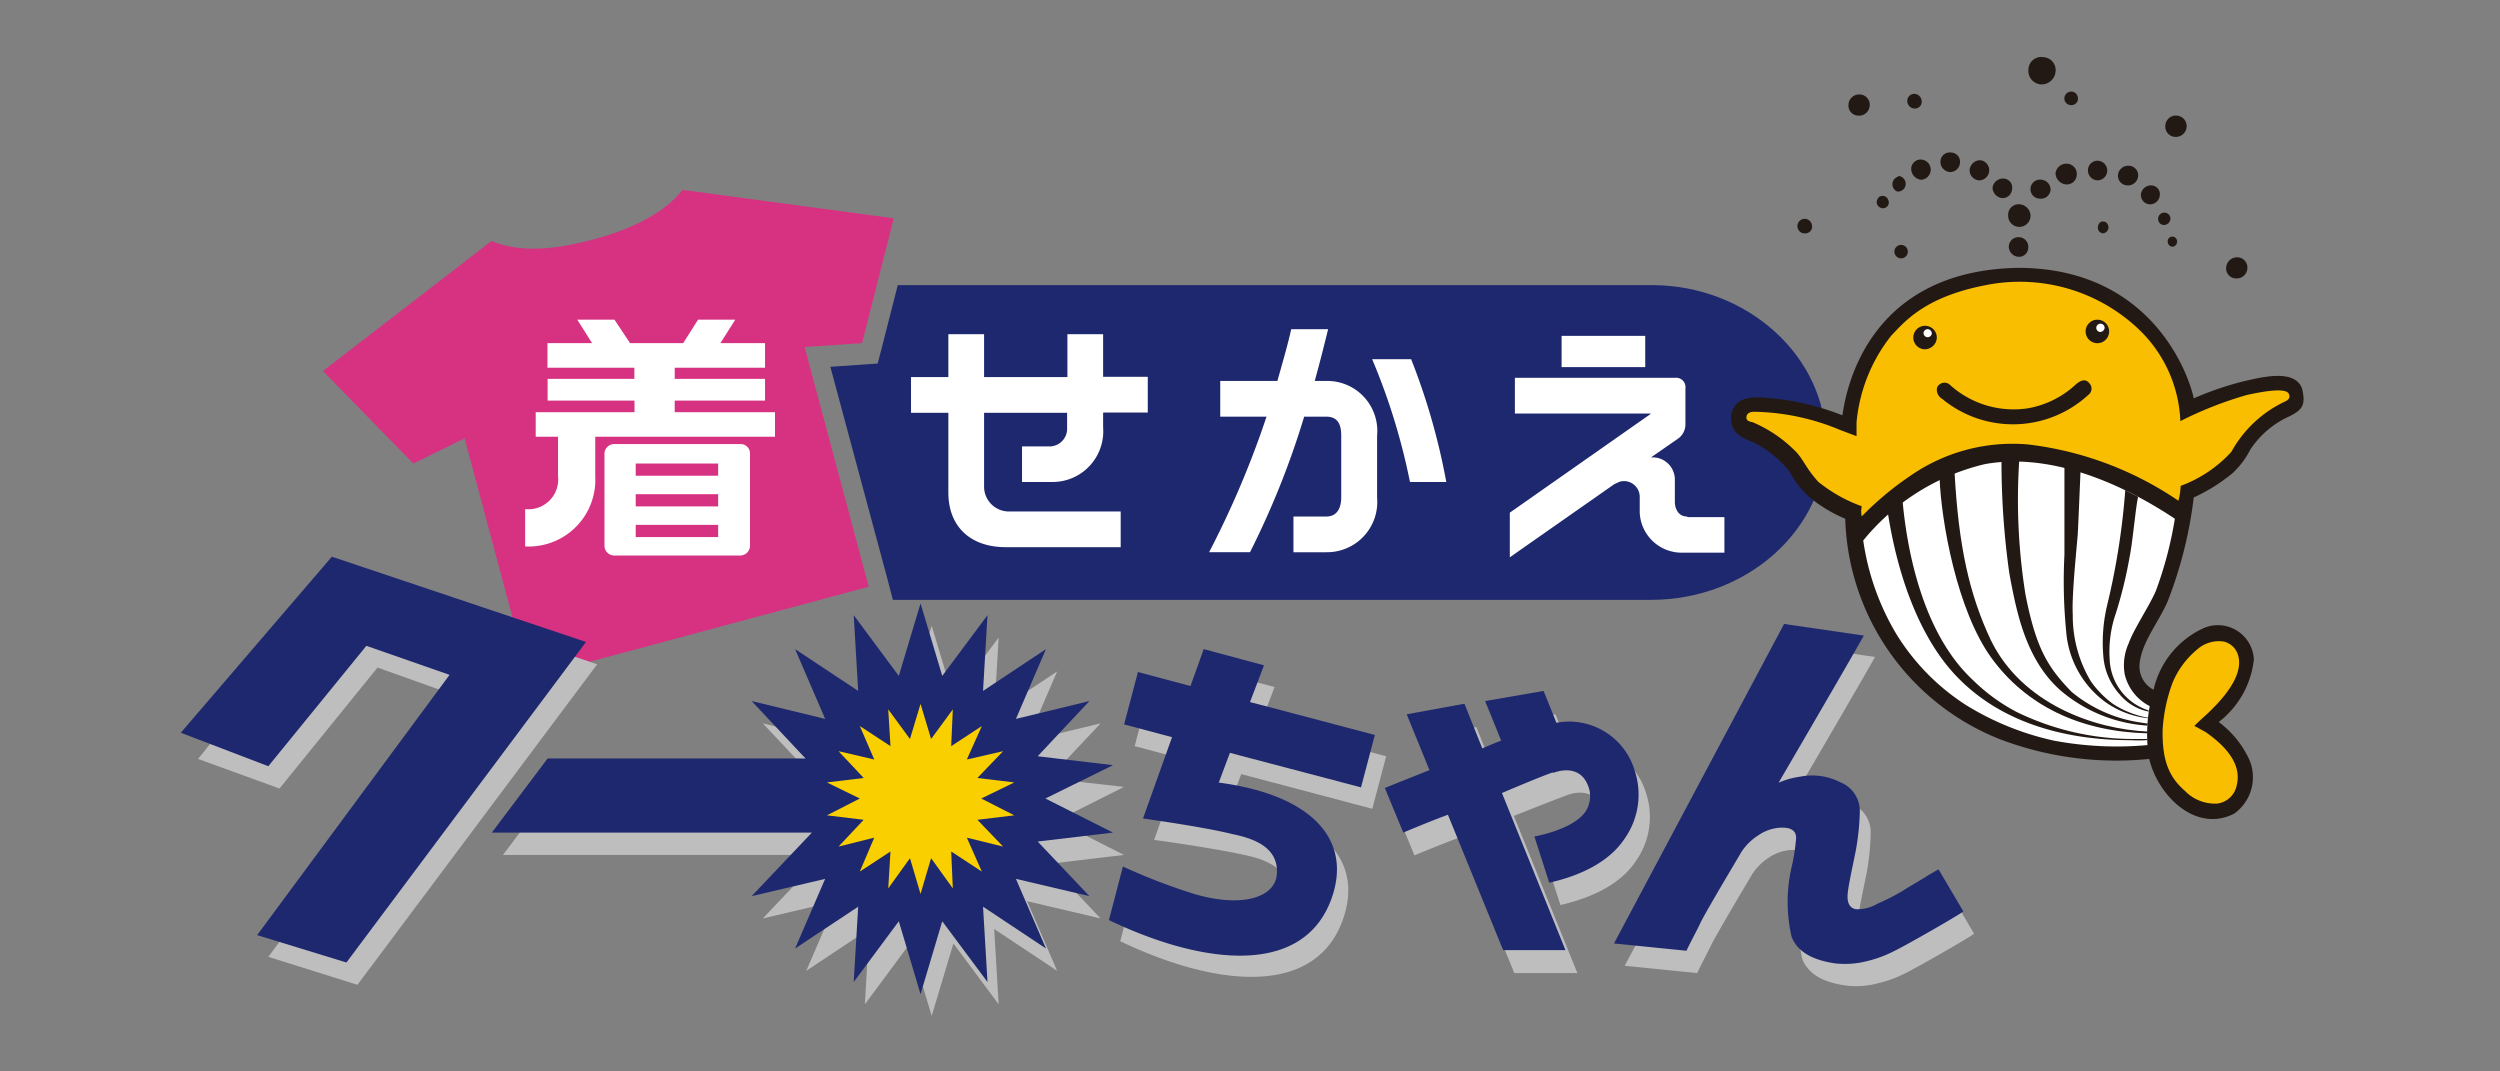 <svg xmlns="http://www.w3.org/2000/svg" viewBox="0 0 168 72"><rect x="0" y="0" width="168" height="72" fill="#808080" stroke="none"/><defs><style>.cls-1{fill:none;}.cls-2{fill:#d73282;}.cls-10,.cls-3{fill:#fff;}.cls-4{fill:#bebebe;}.cls-5{fill:#1e286e;}.cls-6{fill:#facf00;}.cls-7,.cls-9{fill:#231914;}.cls-10,.cls-7{fill-rule:evenodd;}.cls-8{fill:#fabe00;}</style></defs><title>logo-drawer-kisekae-qoochan-001</title><g id="レイヤー_2" data-name="レイヤー 2"><g id="レイヤー_3" data-name="レイヤー 3"><rect class="cls-1" width="168" height="72"/><path class="cls-2" d="M58.38,39.43,54.07,23.32l3.86-.26,2.13-8.39L45.87,12.76c-1.17,1.46-3.19,2.58-6,3.33s-5,.86-6.85.11L21.7,24.93l6.07,6.22,3.45-1.69,4.31,16.11Z"/><path class="cls-3" d="M45.34,27.7v-.78h6.07V25.46H45.34v-.75h6.07V23.06h-3l1-1.58H46.91l-1,1.58H42.34l-1.05-1.58h-2.5l1,1.58h-3v1.65h5.84v.75H36.8v1.46h5.84v.78H36v1.65h1.5V32a2,2,0,0,1-2.21,2.21v2.51A4.48,4.48,0,0,0,40,32V29.35H52.08V27.7Z"/><path class="cls-4" d="M131,59.92l-.72.41c-.45.3-1,.6-1.64,1s-1.24.67-1.8.93a2.75,2.75,0,0,1-1.39.34c-.41-.08-.6-.41-.56-1s.41-2.21.56-3a16.46,16.46,0,0,0,.26-2.59A2.1,2.1,0,0,0,124.42,54a4.18,4.18,0,0,0-2.69-.37,5.83,5.83,0,0,0-1.47.41s4.91-8.39,5.74-9.89l-5.36-.79L109.18,64.9l4.87.49c.3-.64.67-1.31,1-2,.64-1.2,2.44-4.2,2.7-4.65a3.77,3.77,0,0,1,1.09-1.09,3,3,0,0,1,1.38-.52c.79-.07,1.2.15,1.2.67a13,13,0,0,1-.3,1.95,10.43,10.43,0,0,0,0,4.72c.42,1,1.39,1.54,2.93,1.76a5.59,5.59,0,0,0,2.13-.15,7.81,7.81,0,0,0,1.84-.67c.56-.26,4-2.21,4.64-2.66Z"/><path class="cls-4" d="M84.71,48.64l.94-2.47L81.6,45.09l-.9,2.47-3.52-.94-.93,3.52,3.22.86-1.91,5.44c1.87.26,4.53.67,6,1,1.69.34,3.07,1,3,2.63s-2.29,2.39-5.43,1.46a41.22,41.22,0,0,1-4.91-1.87l-.94,3.59c6.26,3,12.89,3.79,14.88-1.23,1.57-4.05-1.05-7.16-7.5-8l.75-2,.56.15,8.25,2.18.93-3.53L86.21,49Z"/><polygon class="cls-4" points="23.05 38.9 13.31 51 18.78 52.99 25.37 44.86 30.95 46.85 18.03 64.3 24.02 66.18 40.13 44.64 23.05 38.9"/><polygon class="cls-4" points="70.48 58.05 75.53 57.45 71 55.16 75.53 52.88 70.48 52.31 73.96 48.61 69.02 49.8 71.04 45.12 66.81 47.93 67.11 42.84 64.07 46.92 62.61 42.05 61.15 46.92 58.12 42.84 58.41 47.93 54.18 45.12 56.2 49.8 51.26 48.61 54.74 52.31 54.89 52.47 37.55 52.47 33.8 57.45 55.31 57.45 54.74 58.05 51.26 61.72 56.2 60.56 54.18 65.24 58.41 62.43 58.12 67.49 61.15 63.4 62.61 68.27 64.07 63.4 67.11 67.49 66.81 62.43 71.04 65.24 69.02 60.56 73.96 61.72 70.48 58.05"/><path class="cls-4" d="M103.86,57.71l1,3.11c1.62-.38,3.9-1.16,5.1-3a5.13,5.13,0,0,0,.64-4.57,4.63,4.63,0,0,0-5.25-3.19L104.53,48l-3.93.67,1.08,2.66c-.41.15-.82.34-1.27.53l-1.2-3-3.93.67,1.53,3.75-3,1.2,1.24,3c1-.41,2-.82,3-1.19l3.71,9.1H106l-4.27-10.56c1.88-.75,3.26-1.28,3.56-1.39,0,0,1.65-.71,2.29.75a1.86,1.86,0,0,1-.12,1.83A6.42,6.42,0,0,1,103.86,57.71Z"/><path class="cls-5" d="M111,19.16H60.33l-1.09,4.27-.26,1-1,.07-2.18.15,3.9,14.5.3,1.16h50.95c6.48,0,11.76-4.76,11.76-10.56S117.42,19.16,111,19.16"/><rect class="cls-3" x="104.94" y="22.57" width="5.62" height="2.1"/><path class="cls-3" d="M113.37,34.71c-.56,0-.82-.49-.82-1V32.2a1.49,1.49,0,0,0-1.61-1.46l1.79-1.24a1.17,1.17,0,0,0,.53-1v-2.4a.63.63,0,0,0-.71-.71H101.8v2.4h9.14l-.08.07-9.4,6.59v3l7-4.9a4.28,4.28,0,0,1,.42-.19,1.06,1.06,0,0,1,1.31,1v1.09A2.82,2.82,0,0,0,113,37.14h2.88V34.75h-2.47Z"/><path class="cls-3" d="M70.48,30h-1.8v2.39h2a3.41,3.41,0,0,0,3.45-3.67v-1h3v-2.4h-3V22.46h-2.4v2.88H66.13V22.46h-2.4v2.88H61.22v2.4h2.51V33.1c0,2.28,1.47,3.67,3.86,3.67h7.72v-2.4H67.89a1.67,1.67,0,0,1-1.76-1.68V27.74h5.58v1A1.19,1.19,0,0,1,70.48,30"/><path class="cls-3" d="M89.13,25.6h-.78c.37-1.34.67-2.54.9-3.48H86.77c-.22,1-.56,2.17-.93,3.48H82V28h3.11a62.59,62.59,0,0,1-3.86,9.11H84A56.54,56.54,0,0,0,87.64,28h1.49c.87,0,1,.68,1,1.28v4.15c0,.57-.19,1.28-1,1.28H86.92v2.4h2.21a3.38,3.38,0,0,0,3.41-3.68V29.28a3.36,3.36,0,0,0-3.41-3.68"/><path class="cls-3" d="M94.83,24.14H92.21a42.86,42.86,0,0,1,2.54,8.25h2.44a44.09,44.09,0,0,0-2.36-8.25"/><path class="cls-5" d="M130.27,58.42l-.72.41c-.44.3-1,.6-1.64,1s-1.24.67-1.8.93a2.65,2.65,0,0,1-1.39.34c-.41-.07-.6-.41-.56-1s.41-2.21.56-3a16.46,16.46,0,0,0,.26-2.59,2.07,2.07,0,0,0-1.31-1.94,4.12,4.12,0,0,0-2.69-.38,5.56,5.56,0,0,0-1.46.41s4.9-8.39,5.73-9.89l-5.36-.78L108.46,63.4l4.87.49c.3-.64.68-1.31,1-2,.64-1.2,2.44-4.2,2.7-4.65a3.74,3.74,0,0,1,1.09-1.08,2.92,2.92,0,0,1,1.38-.53c.79-.07,1.2.15,1.2.68a13.11,13.11,0,0,1-.3,1.94,10.43,10.43,0,0,0,0,4.72c.41,1,1.39,1.54,2.92,1.77a6.08,6.08,0,0,0,2.14-.15,8.19,8.19,0,0,0,1.83-.68c.57-.26,4-2.21,4.65-2.66Z"/><path class="cls-5" d="M84,47.18l.94-2.47-4.05-1.09L80,46.1l-3.53-.94-.93,3.52,3.22.86L76.81,55c1.87.27,4.53.68,6,1.05,1.69.34,3.07,1,3,2.63S83.51,61,80.37,60.11a39.83,39.83,0,0,1-4.91-1.88l-.94,3.6c6.26,3,12.89,3.78,14.88-1.24,1.57-4-1.05-7.15-7.5-8l.75-2,.56.15,8.25,2.17.93-3.52-6.93-1.83Z"/><polygon class="cls-5" points="22.3 37.41 12.15 49.24 18.03 51.49 24.62 43.4 30.21 45.35 17.28 62.84 23.28 64.68 39.38 43.14 22.3 37.41"/><polygon class="cls-5" points="69.73 56.55 74.79 55.95 70.25 53.66 74.79 51.42 69.73 50.82 73.21 47.11 68.27 48.31 70.29 43.62 66.06 46.43 66.36 41.34 63.32 45.42 61.86 40.55 60.4 45.42 57.37 41.34 57.67 46.43 53.43 43.62 55.45 48.31 50.51 47.11 53.99 50.82 54.14 50.97 36.8 50.97 33.05 55.95 54.56 55.95 53.99 56.55 50.51 60.22 55.45 59.06 53.43 63.74 57.67 60.93 57.37 65.99 60.4 61.91 61.86 66.81 63.32 61.91 66.36 65.99 66.06 60.93 70.29 63.74 68.27 59.06 73.21 60.22 69.73 56.55"/><polygon class="cls-6" points="61.15 57.67 59.69 59.7 59.84 57.22 57.78 58.57 58.75 56.29 56.35 56.89 58.04 55.09 55.57 54.79 57.78 53.66 55.57 52.58 58.04 52.28 56.35 50.48 58.75 51.04 57.78 48.79 59.84 50.14 59.69 47.67 61.15 49.66 61.86 47.3 62.57 49.66 64.03 47.67 63.92 50.14 65.98 48.79 64.97 51.04 67.41 50.48 65.68 52.28 68.16 52.58 65.94 53.66 68.16 54.79 65.68 55.09 67.41 56.89 64.97 56.29 65.98 58.57 63.92 57.22 64.03 59.7 62.57 57.67 61.86 60.07 61.15 57.67"/><path class="cls-5" d="M104.38,51.94s1.65-.71,2.29.75a1.88,1.88,0,0,1-.12,1.84c-.63.93-2.28,1.46-3.44,1.68l1,3.11c1.61-.37,3.89-1.16,5.09-3a5.13,5.13,0,0,0,.64-4.57,4.6,4.6,0,0,0-5.25-3.18l-.86-2.14-3.93.68,1.08,2.66c-.41.15-.82.33-1.27.52l-1.2-3L94.53,48l1.53,3.75-3,1.2,1.24,3c1-.42,2-.83,3-1.2l3.71,9.1h4.19l-4.27-10.56c1.76-.75,3.15-1.31,3.45-1.39"/><path class="cls-7" d="M135.7,15.94a.65.65,0,0,1,.6.71.62.62,0,0,1-.71.6.69.69,0,0,1-.6-.67A.65.65,0,0,1,135.7,15.94Z"/><path class="cls-7" d="M135.74,13.73a.79.79,0,0,1,.71.82.75.75,0,1,1-1.5-.11A.7.7,0,0,1,135.74,13.73Z"/><path class="cls-7" d="M137.2,12.08a.67.67,0,0,1,.6.68.65.65,0,0,1-.72.59.64.64,0,1,1,.12-1.27Z"/><path class="cls-7" d="M138.92,11a.69.69,0,0,1,.64.75.67.67,0,0,1-.75.64.78.78,0,0,1-.68-.75A.74.74,0,0,1,138.92,11Z"/><path class="cls-7" d="M141.06,10.81a.66.66,0,0,1-.12,1.31.67.67,0,0,1-.63-.71A.64.64,0,0,1,141.06,10.81Z"/><path class="cls-7" d="M143.08,11.14a.64.64,0,0,1,.6.72.68.68,0,0,1-.71.6.65.65,0,0,1-.64-.72A.69.69,0,0,1,143.08,11.14Z"/><path class="cls-7" d="M144.58,12.46a.59.59,0,0,1,.56.67.66.66,0,0,1-.68.6.62.62,0,0,1-.59-.67A.68.68,0,0,1,144.58,12.46Z"/><path class="cls-7" d="M145.48,14.29a.4.4,0,0,1,.37.45.44.44,0,0,1-.45.38.4.4,0,0,1-.37-.45A.41.41,0,0,1,145.48,14.29Z"/><path class="cls-7" d="M146,15.9a.32.32,0,0,1,.3.34.33.33,0,0,1-.33.34.35.35,0,0,1-.3-.38A.31.31,0,0,1,146,15.9Z"/><path class="cls-7" d="M137.31,3.84a.87.87,0,0,1,.82,1,.94.94,0,0,1-1,.83.91.91,0,0,1-.82-1A.86.86,0,0,1,137.31,3.84Z"/><path class="cls-7" d="M128.69,6.31a.52.52,0,0,1,.45.53.46.46,0,0,1-.52.45.51.51,0,0,1-.45-.53A.47.47,0,0,1,128.69,6.31Z"/><path class="cls-7" d="M134.65,12a.6.6,0,0,1,.56.71.63.63,0,0,1-.67.6.72.72,0,0,1-.64-.71A.71.71,0,0,1,134.65,12Z"/><path class="cls-7" d="M133.11,10.77a.68.68,0,0,1-.11,1.35.68.68,0,0,1-.64-.71A.71.71,0,0,1,133.11,10.77Z"/><path class="cls-7" d="M131,11.56a.66.66,0,0,0,.71-.6.62.62,0,0,0-.6-.71.62.62,0,0,0-.71.6A.69.69,0,0,0,131,11.56Z"/><path class="cls-7" d="M129.18,10.73a.68.68,0,0,1-.11,1.35.76.76,0,0,1-.64-.75A.64.64,0,0,1,129.18,10.73Z"/><path class="cls-7" d="M127.57,11.82a.54.54,0,0,1,.49.6.52.52,0,0,1-.57.45.53.53,0,0,1,.08-1Z"/><path class="cls-7" d="M126.56,13.17c.22,0,.37.26.37.45a.39.39,0,0,1-.45.37.43.43,0,0,1-.37-.41C126.15,13.32,126.3,13.13,126.56,13.17Z"/><path class="cls-7" d="M125,6.35a.69.69,0,0,1,.64.79.71.71,0,0,1-.75.63.67.67,0,0,1-.67-.75A.71.71,0,0,1,125,6.35Z"/><path class="cls-7" d="M146.3,7.77a.71.71,0,0,1,.64.79.73.73,0,0,1-.75.64.69.69,0,0,1-.68-.75A.71.71,0,0,1,146.3,7.77Z"/><path class="cls-7" d="M150.38,17.29a.69.69,0,0,1,.64.79.71.71,0,0,1-.75.63.67.67,0,0,1-.67-.75A.74.74,0,0,1,150.38,17.29Z"/><path class="cls-7" d="M141.36,14.89c.22,0,.33.23.33.41a.41.41,0,0,1-.37.38.37.37,0,0,1-.34-.41C141,15,141.17,14.85,141.36,14.89Z"/><path class="cls-7" d="M127.79,16.46a.45.45,0,1,1-.07.9.45.45,0,0,1,.07-.9Z"/><path class="cls-7" d="M139.63,6.54a.45.45,0,0,0-.52-.38.47.47,0,0,0-.38.53.46.46,0,0,0,.53.37A.43.43,0,0,0,139.63,6.54Z"/><path class="cls-7" d="M121.76,15.12a.49.49,0,1,0-.41.56A.45.45,0,0,0,121.76,15.12Z"/><path class="cls-7" d="M135.62,18c8.84,0,11.43,7,11.8,8.77a20.65,20.65,0,0,1,3.45-1.17c1.27-.29,3.33-.78,3.82.49.3,1.2,0,1.5-1.08,2a6.18,6.18,0,0,0-2.4,2.14A5.52,5.52,0,0,1,150,31.82a11.94,11.94,0,0,1-2.58,1.61,28.5,28.5,0,0,1-1.76,7c-.6,1.38-1.76,2.77-1.88,4.19a1.76,1.76,0,0,0,.94,1.73,6,6,0,0,1,3.41-4.16,2.42,2.42,0,0,1,3.33,2.13,6.14,6.14,0,0,1-2.36,4.2A6.55,6.55,0,0,1,151,50.74a3,3,0,0,1-.87,3.94C147.54,56,145,53.44,144.43,51a22,22,0,0,1-10-1.31A16.45,16.45,0,0,1,124,34.86a9.49,9.49,0,0,1-2.51-1.54,6.71,6.71,0,0,1-1.27-1.68,7.18,7.18,0,0,0-2.33-1.88c-.41-.22-1.79-.48-1.53-2,.26-.94,1.08-1.09,1.95-1.05a17.4,17.4,0,0,1,5.5,1.2C124.31,24.33,126.78,18.15,135.62,18Z"/><path class="cls-3" d="M146.15,34.86a25.57,25.57,0,0,1-1.27,4.83c-.42,1-1.5,2.59-1.84,3.56a3.54,3.54,0,0,0-.26,2.06,3.23,3.23,0,0,0,1.68,2.14,10.57,10.57,0,0,0-.15,2.62,22.89,22.89,0,0,1-6.29-.3,18.91,18.91,0,0,1-5.92-2.4,15.06,15.06,0,0,1-4.64-4.72,16.94,16.94,0,0,1-2.25-6.33,15,15,0,0,1,8.17-5.13C138.58,30.25,143.9,33.36,146.15,34.86Z"/><path class="cls-8" d="M117.38,27.93c.07-.23.37-.26.49-.26a15.57,15.57,0,0,1,5.8,1.23l1.09.41s0-.22,0-.93a11,11,0,0,1,2.32-5.81c.9-.94,2.25-2.62,6.37-3.41a11.61,11.61,0,0,1,10.38,3.07,9,9,0,0,1,2.69,6.07A25.1,25.1,0,0,1,151,26.54c1-.22,2.62-.52,2.81-.07.07.18.07.33-.19.48a8,8,0,0,0-3.67,3.41,8.63,8.63,0,0,1-3.41,2.29,4.63,4.63,0,0,1-.15,1,22.68,22.68,0,0,0-10.08-3.78,12,12,0,0,0-7.87,2.06,20.92,20.92,0,0,0-3.33,2.77,1.61,1.61,0,0,1,0-.68,10.11,10.11,0,0,1-2.92-1.64c-.9-1-1-1.54-1.58-2.1a8.91,8.91,0,0,0-2.84-1.91C117.3,28.3,117.34,28.08,117.38,27.93Z"/><path class="cls-9" d="M144.31,49.66l-.82,0a17.92,17.92,0,0,1-8-1.83,12.4,12.4,0,0,1-2.92-2.14c-3.22-3-4.38-8.28-4.72-12.06-.23.11-.94.75-1,.75h0c.74,4.79,2.36,8.73,4.68,11.12,3.37,3.49,8.16,4.24,11.61,4.24a9.76,9.76,0,0,0,1.12,0Z"/><path class="cls-9" d="M144.31,49.28c-4.53-.11-8.16-1.87-10.48-5.06s-3.38-9.17-3.49-12.1V32c.08,0,.75-.3,1-.37.27,5.09,1,8.31,2.44,11.38,2.1,4.31,7,6,10.56,6.15Z"/><path class="cls-9" d="M144.28,48.76a10,10,0,0,1-5.36-2c-2.7-2-3.37-5.51-3.82-7.83l-.08-.45a53.78,53.78,0,0,1-.52-7.64h.67a1.88,1.88,0,0,1,.53,0,40.33,40.33,0,0,0,.41,9.1c.71,3.63,1.5,4.91,3.11,6.56a9.37,9.37,0,0,0,4.68,2.06l.45.07v0Z"/><path class="cls-9" d="M144.39,48.27a6.1,6.1,0,0,1-3-1.16,6.49,6.49,0,0,1-2.54-4.65,34.67,34.67,0,0,1-.12-5.17l0-1.8c0-2.09,0-4,0-4.12.26.12.9.19,1.08.3,0,.08-.15,3.6-.18,4.16s-.42,4.12-.34,5.47a8.57,8.57,0,0,0,1.2,4.46,6.47,6.47,0,0,0,1.5,1.54,6.33,6.33,0,0,0,2.36.93Z"/><path class="cls-9" d="M144.39,47.82a3.4,3.4,0,0,1-1.95-1.16,4.3,4.3,0,0,1-1.08-2.4,10.74,10.74,0,0,1,.26-3.67,48,48,0,0,0,1.2-7.68c.22.19.82.41.86.49-.08.33-.15.93-.23,1.57-.11.9-.22,1.87-.33,2.4a29.51,29.51,0,0,1-.94,3.86,7.85,7.85,0,0,0-.41,3.07,3.74,3.74,0,0,0,2.62,3.44v.08Z"/><path class="cls-7" d="M130.15,22.76a.79.79,0,1,0-.86.71A.82.82,0,0,0,130.15,22.76Z"/><path class="cls-7" d="M141.73,22.35a.79.79,0,1,0-.86.71A.79.79,0,0,0,141.73,22.35Z"/><path class="cls-10" d="M129.82,22.42a.3.3,0,0,0-.27-.3.28.28,0,0,0-.29.26.28.28,0,1,0,.56,0Z"/><path class="cls-10" d="M141.43,22.05a.28.28,0,1,0-.3.26A.32.32,0,0,0,141.43,22.05Z"/><path class="cls-7" d="M136.26,27.44A6.38,6.38,0,0,1,131,25.83a.54.54,0,0,0-.83.22.7.7,0,0,0,.34.75,7.47,7.47,0,0,0,9.82-.26.52.52,0,0,0,.07-.79c-.26-.33-.6-.18-.9.08A6.33,6.33,0,0,1,136.26,27.44Z"/><path class="cls-8" d="M146.82,53.14A2.81,2.81,0,0,0,149,54a1.53,1.53,0,0,0,1.31-1.24c.23-.93-.07-2.17-2.13-3.59-.23-.11-.45-.26-.72-.38.12-.15.79-.75.79-.75,2.06-1.91,2.36-3.14,2.17-3.93a1.32,1.32,0,0,0-1-1,2.2,2.2,0,0,0-1.8.56A5.77,5.77,0,0,0,146,45.87a10.9,10.9,0,0,0-.67,3.15C145.29,51,145.7,52.17,146.82,53.14Z"/><path class="cls-3" d="M49.76,29.84h-8.5a.66.66,0,0,0-.64.63v6.22a.66.66,0,0,0,.64.64h8.5a.66.66,0,0,0,.64-.64V30.47A.63.63,0,0,0,49.76,29.84Zm-1.5,6.25H42.72v-.82h5.54Zm0-2.06H42.72v-.82h5.54Zm0-2.06H42.72v-.82h5.54Z"/></g></g></svg>